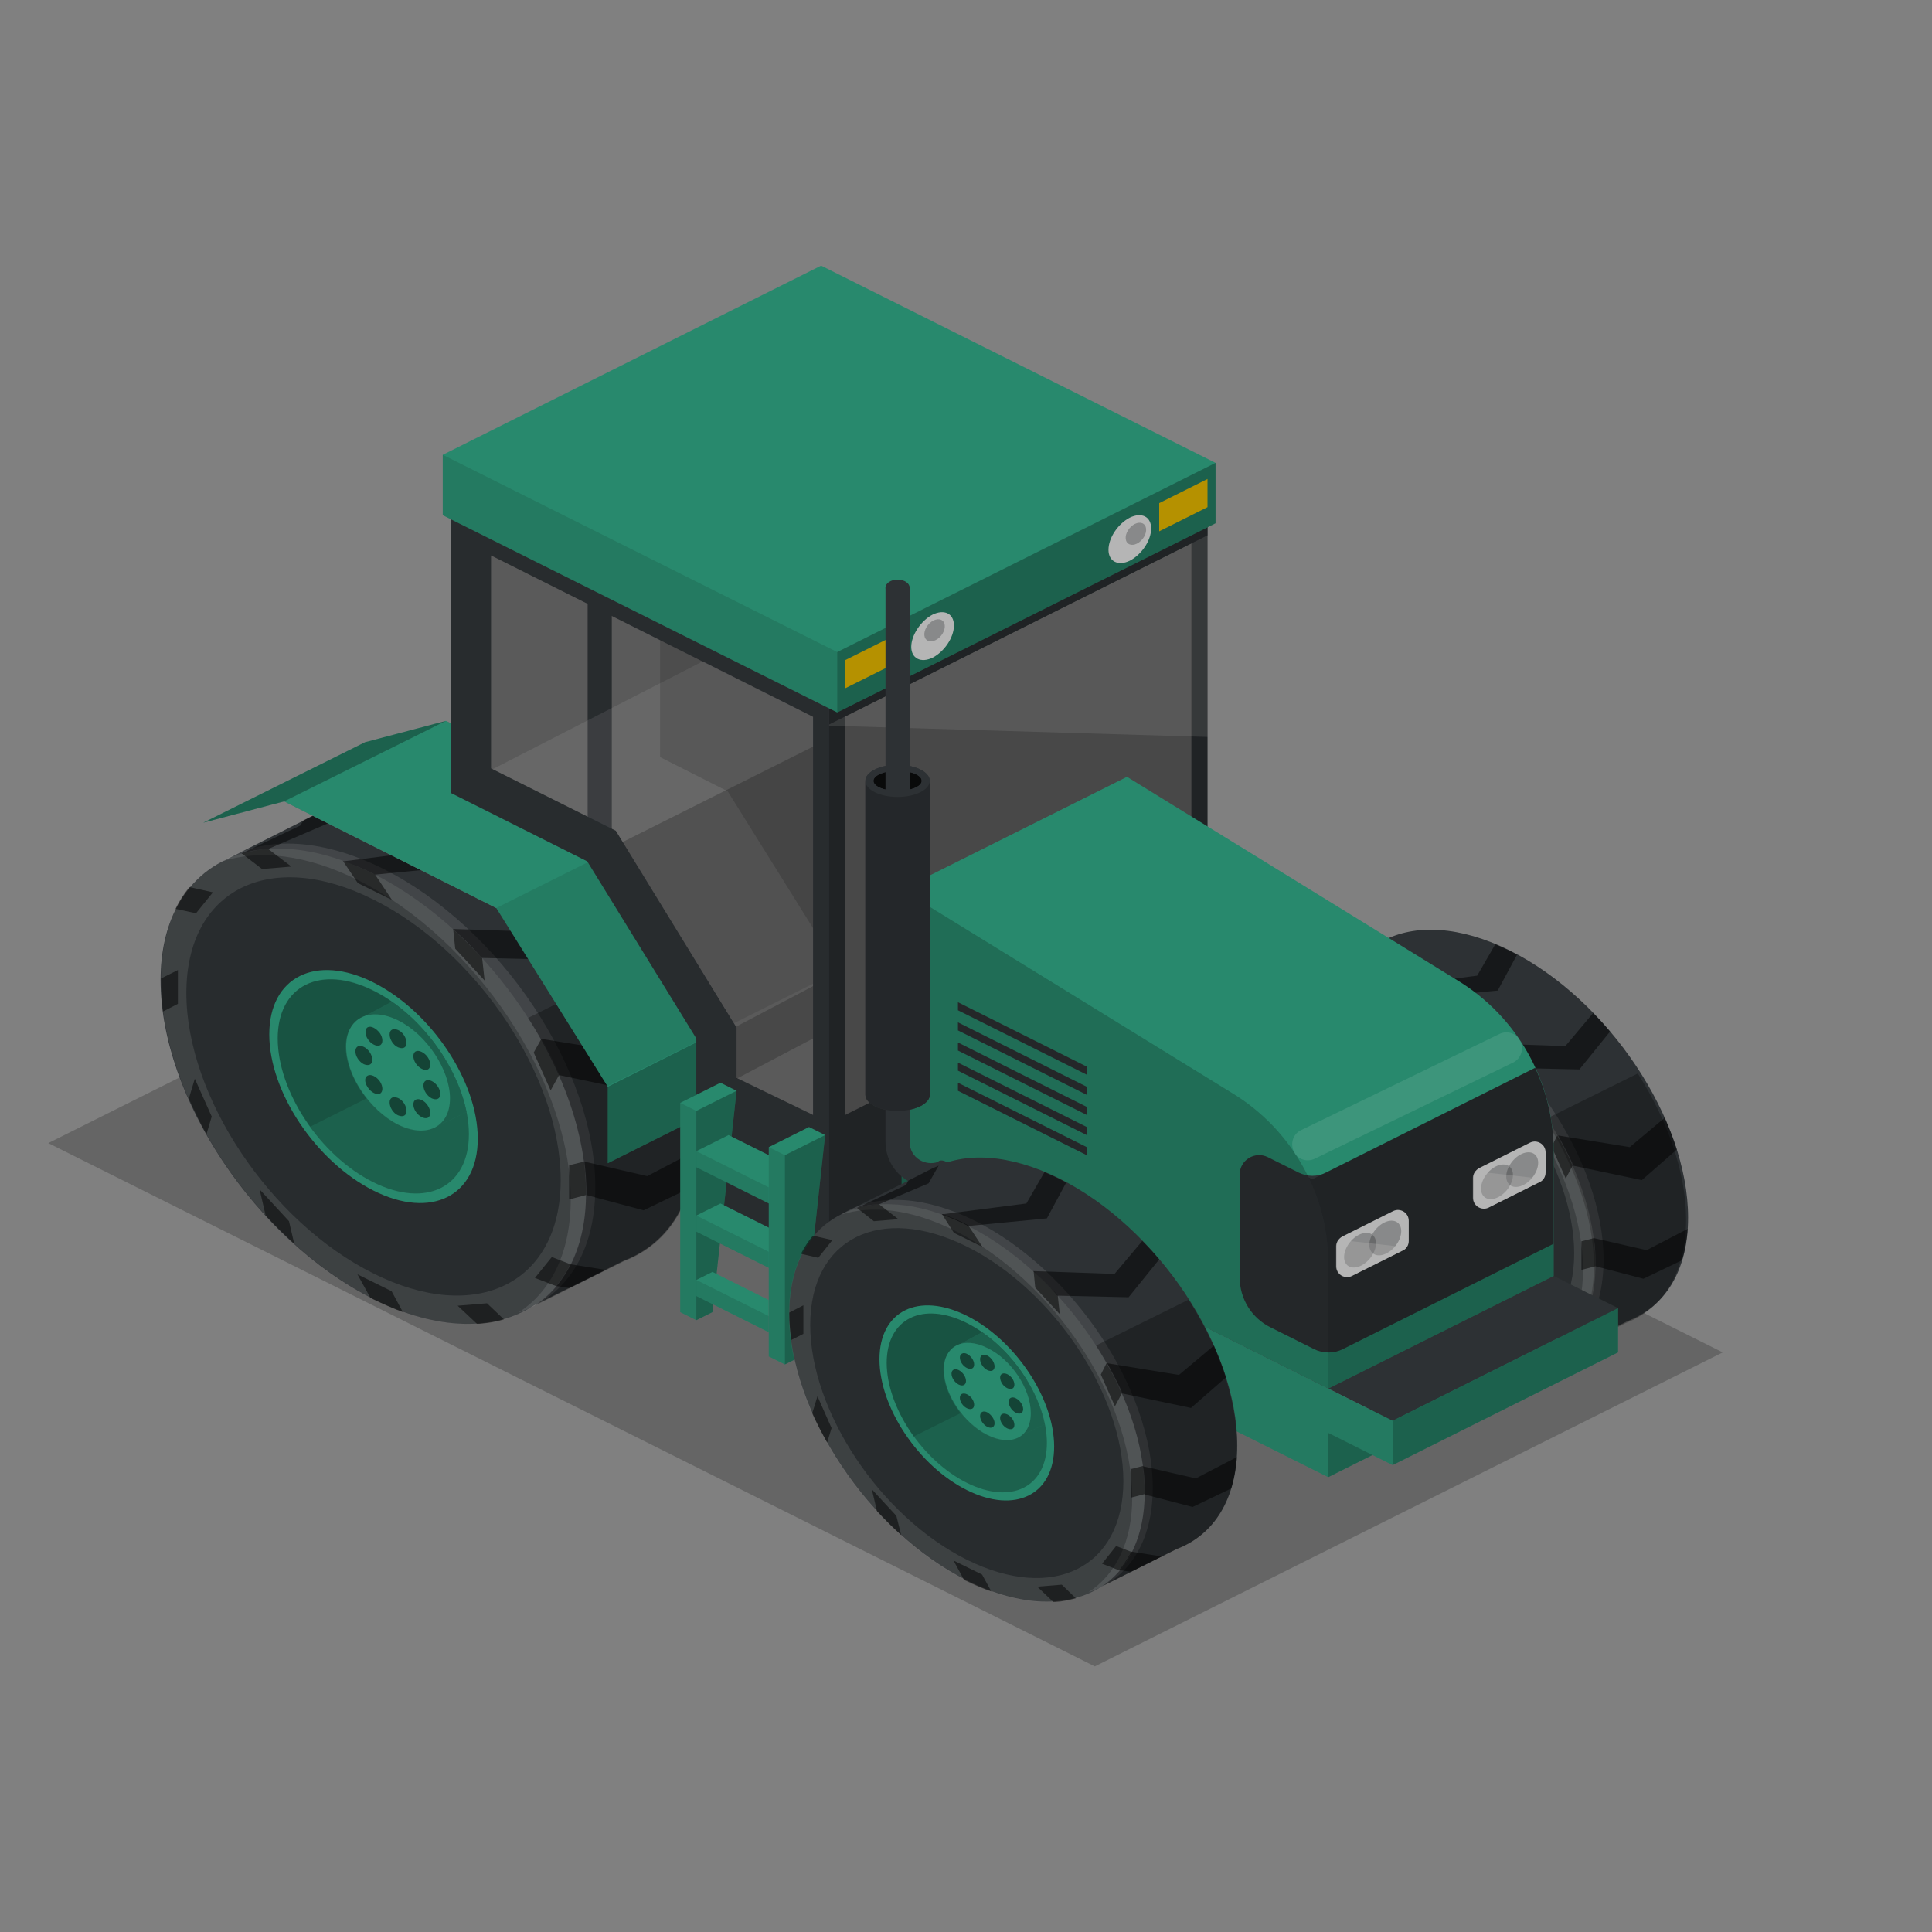 <?xml version="1.0" ?><svg baseProfile="basic" id="Layer_1" version="1.1" viewBox="0 0 480 480" xml:space="preserve" xmlns="http://www.w3.org/2000/svg" xmlns:xlink="http://www.w3.org/1999/xlink"><rect x="0" y="0" width="480" height="480" fill="#808080" stroke="none"/><g><polygon fill="#262626" opacity="0.3" points="272,414 428,336 168,206 12,284  "/><g><path d="M120.2,203.3c-14.9-7.4-28.3-8-37.9-2.9l-27.4,13.8c-9.2,4.9-15,15-15,29.3c0,29.2,23.7,64.6,52.8,79.2    c16,8,30.4,8,40,1.6l22.3-11.1c11-4.2,18-14.9,18-30.7C173.1,253.4,149.4,217.9,120.2,203.3z" fill="#2D3134"/><path d="M145.6,296.3c0,29.2-23.7,41-52.8,26.4s-52.8-50.1-52.8-79.2s23.7-41,52.8-26.4    C121.9,231.7,145.6,267.2,145.6,296.3z" opacity="0.11"/><path d="M95.1,215.8c-15.9-7.9-30.1-8-39.8-1.8c9.1-3,20.9-1.7,33.7,4.7    c29.2,14.6,52.8,50.1,52.8,79.2c0,13.3-4.9,23-13,28.2c11.7-3.9,19.1-14.8,19.1-31.1C148,265.8,124.3,230.4,95.1,215.8z" fill="#FFFFFF" opacity="0.1"/><path d="M118.7,282.9c0,14.3-11.6,20.1-25.9,12.9S66.9,271.3,66.9,257c0-14.3,11.6-20.1,25.9-12.9    S118.7,268.6,118.7,282.9z" fill="#28896D"/><path d="M116.5,281.8c0,13.1-10.6,18.5-23.8,11.9S69,271.2,69,258c0-13.1,10.6-18.5,23.8-11.9    S116.5,268.7,116.5,281.8z" fill="#28896D"/><path d="M116.5,281.8c0,13.1-10.6,18.5-23.8,11.9S69,271.2,69,258c0-13.1,10.6-18.5,23.8-11.9    S116.5,268.7,116.5,281.8z" fill="#28896D"/><path d="M116.5,281.8c0,13.1-10.6,18.5-23.8,11.9S69,271.2,69,258c0-13.1,10.6-18.5,23.8-11.9    S116.5,268.7,116.5,281.8z" opacity="0.29"/><path d="M92.8,246.2C79.6,239.6,69,244.9,69,258c0,7.1,3.1,15,8.1,21.9l33.5-16.8C106.2,256,99.9,249.7,92.8,246.2    z" opacity="0.15"/><path d="M97.3,248.9l-6.2,3.3c-2.9,1.3-5.2,3.5-5.2,7.8c0,7.1,5.8,15.8,12.9,19.4c3.3,1.7,6.3,1.9,8.6,1l8.5-4.1    C113.9,266.1,106.6,255.3,97.3,248.9z" fill="#28896D"/><path d="M97.3,248.9l-6.2,3.3c-2.9,1.3-5.2,3.5-5.2,7.8c0,7.1,5.8,15.8,12.9,19.4c3.3,1.7,6.3,1.9,8.6,1l8.5-4.1    C113.9,266.1,106.6,255.3,97.3,248.9z" opacity="0.29"/><path d="M131.2,252.9c8.9,13.9,14.4,29.4,14.4,43.5c0,13.2-4.8,22.8-12.8,28l22.3-11.1c11-4.2,18-14.9,18-30.7    c0-14-5.5-29.5-14.4-43.4L131.2,252.9z" opacity="0.29"/><path d="M111.8,272.9c0,7.1-5.8,10-12.9,6.5c-7.1-3.6-12.9-12.3-12.9-19.4s5.8-10,12.9-6.5    S111.8,265.8,111.8,272.9z" fill="#28896D"/><g opacity="0.5"><g><path d="M101,259.1c0,1.2-0.9,1.6-2.1,1.1s-2.1-2-2.1-3.2c0-1.2,0.9-1.6,2.1-1.1S101,257.9,101,259.1z"/></g><g><path d="M101,276c0,1.2-0.9,1.6-2.1,1.1s-2.1-2-2.1-3.2c0-1.2,0.9-1.6,2.1-1.1S101,274.8,101,276z"/></g><g><path d="M94.4,256.7c0.8,1.2,0.8,2.6,0,3c-0.8,0.4-2.2-0.3-3-1.5s-0.8-2.6,0-3S93.5,255.5,94.4,256.7z"/></g><g><path d="M106.3,274.7c0.8,1.2,0.8,2.6,0,3c-0.8,0.4-2.2-0.3-3-1.5c-0.8-1.2-0.8-2.6,0-3C104.1,272.8,105.5,273.4,106.3,274.7z"/></g><g><path d="M90.4,260.1c1.2,0.6,2.1,2,2.1,3.2s-0.9,1.6-2.1,1.1c-1.2-0.6-2.1-2-2.1-3.2S89.2,259.5,90.4,260.1z"/></g><g><path d="M107.3,268.6c1.2,0.6,2.1,2,2.1,3.2s-0.9,1.6-2.1,1.1c-1.2-0.6-2.1-2-2.1-3.2S106.1,268,107.3,268.6z"/></g><g><path d="M91.4,267.2c0.8-0.4,2.2,0.3,3,1.5c0.8,1.2,0.8,2.6,0,3c-0.8,0.4-2.2-0.3-3-1.5C90.5,268.9,90.5,267.6,91.4,267.2z"/></g><g><path d="M103.3,261.2c0.8-0.4,2.2,0.3,3,1.5c0.8,1.2,0.8,2.6,0,3c-0.8,0.4-2.2-0.3-3-1.5S102.5,261.6,103.3,261.2z"/></g></g><g><path d="M92.8,217.1c-29.2-14.6-52.8-2.8-52.8,26.4s23.7,64.6,52.8,79.2s52.8,2.8,52.8-26.4     S121.9,231.7,92.8,217.1z M92.8,316.4c-25.7-12.8-46.5-44-46.5-69.7c0-25.7,20.8-36.1,46.5-23.2c25.7,12.8,46.5,44,46.5,69.7     C139.3,318.8,118.4,329.2,92.8,316.4z" fill="#FFFFFF" opacity="0.1"/><g opacity="0.5"><path d="M88.9,219.4l8.5,4.2l-4.2-6.3c-0.1-0.1-0.2-0.1-0.4-0.2c-2.6-1.3-5.1-2.3-7.6-3.2L88.9,219.4z"/><path d="M97.3,320.8l-8.5-4.2l3.2,5.8c0.2,0.1,0.5,0.3,0.7,0.4c2.5,1.2,5,2.3,7.4,3.2L97.3,320.8z"/><path d="M65.1,215.9l7.3-0.6l-5.8-4.4c-0.1,0-0.2,0-0.3,0c-2.2,0.2-4.3,0.6-6.3,1.1L65.1,215.9z"/><path d="M121,323.8l-7.3,0.6l4.8,4.5c0.2,0,0.4,0,0.6,0c2.2-0.2,4.2-0.5,6.1-1.1L121,323.8z"/><path d="M48.7,226.9l4.2-5.2l-5.8-1.3c-0.1,0.1-0.1,0.1-0.2,0.2c-1.3,1.6-2.4,3.3-3.3,5.2L48.7,226.9z"/><path d="M137.1,312.3l-4.2,5.2l5.2,2c0.1-0.1,0.3-0.3,0.4-0.4c1.2-1.5,2.3-3.2,3.2-5L137.1,312.3z"/><path d="M44.2,249.4V241l-4.2,2.1c0,0.1,0,0.2,0,0.4c0,2.6,0.2,5.2,0.5,7.8L44.2,249.4z"/><path d="M141.4,289.5v8.5l4.2-1.1c0-0.2,0-0.5,0-0.7c0-2.5-0.2-5-0.5-7.6L141.4,289.5z"/><path d="M52.6,277.4l-4.2-9.4l-1.5,5c0.1,0.1,0.1,0.3,0.2,0.4c1.3,2.9,2.7,5.7,4.2,8.4L52.6,277.4z"/><path d="M132.6,261.5l4.2,9.4l2.1-3.8c-0.1-0.3-0.2-0.5-0.3-0.8c-1.2-2.8-2.6-5.5-4.1-8.2L132.6,261.5z"/><path d="M71.8,303.4l-7.3-7.9l1.5,6.5c0.1,0.1,0.2,0.2,0.3,0.3c2.2,2.4,4.5,4.6,6.8,6.7L71.8,303.4z"/><path d="M113.1,235.7l7.3,7.9l-0.6-5.5c-0.2-0.2-0.4-0.5-0.6-0.7c-2.2-2.3-4.4-4.5-6.6-6.5L113.1,235.7z"/></g><g opacity="0.5"><path d="M84.4,199.4c-0.7,0.3-1.4,0.6-2.1,1l-6.9,3.4l-0.8,1.3L60.1,212c2-0.6,4-0.9,6.3-1.1c0.1,0,0.2,0,0.3,0l14.7-6.3      L84.4,199.4z"/><path d="M149.9,227.3c-1.6-1.9-3.3-3.7-5-5.5l-8.3,9.8l-24.1-0.8c2.3,2,4.5,4.2,6.6,6.5c0.2,0.2,0.4,0.5,0.6,0.7l21.2,0.5      L149.9,227.3z"/><path d="M92.8,217.1c0.1,0.1,0.2,0.1,0.4,0.2l23.4-2.3l5.7-10.6c-0.7-0.4-1.3-0.7-2-1c-1.5-0.7-3-1.4-4.4-2l-5.4,9.4l-25.2,3.2      C87.7,214.8,90.2,215.8,92.8,217.1z"/><path d="M159.9,300.7l11.4-5.5c0.9-2.8,1.4-6,1.7-9.4l-12.2,6.4l-15.6-3.6c0.3,2.6,0.5,5.1,0.5,7.6c0,0.2,0,0.5,0,0.7      L159.9,300.7z"/><path d="M141.7,314.1c-0.9,1.8-2,3.5-3.2,5c-0.1,0.1-0.3,0.3-0.4,0.4l3.4,0.5l9-4.5L141.7,314.1z"/><path d="M138.9,267.1l20.4,4.3l10.4-9.1c-1-3.2-2.2-6.3-3.6-9.5l-10.4,8.7l-21.2-3.4c1.5,2.7,2.9,5.4,4.1,8.2      C138.7,266.5,138.8,266.8,138.9,267.1z"/></g></g></g><polygon fill="#656565" points="110.8,179.1 163.5,205.5 123.3,225.6 70.6,199.1  "/><polygon fill="#28896D" points="191,249.9 163.5,205.5 110.8,179.1 90.7,184.4 50.5,204.4 70.6,199.1 123.3,225.6 151,270 151,289    191.1,268.9 191.1,249.9  "/><polygon opacity="0.29" points="110.8,179.1 90.7,184.4 50.5,204.4 70.6,199.1  "/><polygon fill="#28896D" points="300,275 300,235 206,282 206,322  "/><polygon opacity="0.1" points="191,249.9 163.5,205.5 123.3,225.6 150.8,269.9  "/><polygon opacity="0.29" points="191.1,249.9 191.1,268.9 151,289 151,270  "/><polygon fill="#2D3134" points="206,75 112,122 112,197 145.9,214 173,258 173,306 206,322 300,279 300,122  "/><polygon fill="#656565" points="183,267.8 183,255.3 153,206.4 122,190.9 122,138 202,178.1 202,277  "/><polygon fill="#2D3134" points="152,208 146,205 146,148 152,151  "/><polygon opacity="0.1" points="202,185.5 154.7,209.2 182.4,254.2 202,244.4  "/><polygon fill="#FFFFFF" opacity="0.1" points="174.6,164.3 122.4,191.1 153,206.4 154.7,209.2 202,185.5 202,178.1  "/><polygon opacity="0.11" points="112,122 112,197 145.9,214 173,258 173,306 206,322 206,282 206,169  "/><polygon fill="#656565" points="296,234 296,135 210,178 210,277  "/><polygon fill="#FFFFFF" opacity="0.15" points="206,180.3 300,183.1 300,129 206,176  "/><polygon fill="#2D3134" points="300,133 300,122 206,169 206,180  "/><g><g><polygon fill="#28896D" points="179,269 169,274 169,326 173,328 177,326 183,271    "/><polygon opacity="0.11" points="169,274 173,276 173,328 169,326    "/><polygon opacity="0.29" points="183,271 173,276 173,328 177,326    "/></g><g><polygon fill="#28896D" points="181,282 173,286 173,290 191,299 195,289    "/><polygon opacity="0.11" points="173,286 173,290 191,299 191,295    "/></g><g><polygon fill="#28896D" points="179,299 173,302 173,306 191,315 193,306    "/><polygon opacity="0.11" points="173,302 173,306 191,315 191,311    "/></g><g><polygon fill="#28896D" points="177,316 173,318 173,322 191,331 191,323    "/><polygon opacity="0.11" points="173,318 173,322 191,331 191,327    "/></g><g><polygon fill="#28896D" points="201,280 191,285 191,337 195,339 199,337 205,282    "/><polygon opacity="0.11" points="191,285 195,287 195,339 191,337    "/><polygon opacity="0.29" points="205,282 195,287 195,339 199,337    "/></g></g><g><path d="M375.2,236.2c-12.5-6.2-23.7-6.7-31.7-2.4l-22.9,11.5c-7.7,4.1-12.5,12.6-12.5,24.5    c0,24.4,19.8,54.1,44.2,66.3c13.4,6.7,25.4,6.7,33.5,1.4l18.6-9.3c9.2-3.5,15-12.4,15-25.7C419.4,278.1,399.6,248.4,375.2,236.2z" fill="#2D3134"/><path d="M396.4,314.1c0,24.4-19.8,34.3-44.2,22.1S308,294.3,308,269.9s19.8-34.3,44.2-22.1    S396.4,289.6,396.4,314.1z" opacity="0.11"/><path d="M354.2,246.7c-13.3-6.6-25.2-6.7-33.3-1.5c7.7-2.5,17.5-1.4,28.2,3.9    c24.4,12.2,44.2,41.9,44.2,66.3c0,11.1-4.1,19.2-10.9,23.6c9.8-3.2,16-12.3,16-26C398.4,288.5,378.6,258.9,354.2,246.7z" fill="#FFFFFF" opacity="0.1"/><path d="M373.9,302.8c0,12-9.7,16.8-21.7,10.8s-21.7-20.5-21.7-32.5s9.7-16.8,21.7-10.8S373.9,290.8,373.9,302.8z" fill="#28896D"/><path d="M372.1,301.9c0,11-8.9,15.4-19.9,9.9c-11-5.5-19.9-18.8-19.9-29.8c0-11,8.9-15.4,19.9-9.9    S372.1,290.9,372.1,301.9z" fill="#28896D"/><path d="M372.1,301.9c0,11-8.9,15.4-19.9,9.9c-11-5.5-19.9-18.8-19.9-29.8c0-11,8.9-15.4,19.9-9.9    S372.1,290.9,372.1,301.9z" fill="#28896D"/><path d="M372.1,301.9c0,11-8.9,15.4-19.9,9.9c-11-5.5-19.9-18.8-19.9-29.8c0-11,8.9-15.4,19.9-9.9    S372.1,290.9,372.1,301.9z" opacity="0.29"/><path d="M352.2,272.1c-11-5.5-19.9-1-19.9,9.9c0,5.9,2.6,12.6,6.7,18.3l28.1-14C363.5,280.3,358.1,275,352.2,272.1    z" opacity="0.15"/><path d="M356,274.4l-5.2,2.8c-2.4,1.1-4.4,2.9-4.4,6.5c0,6,4.8,13.3,10.8,16.2c2.8,1.4,5.3,1.6,7.2,0.8l7.1-3.4    C369.9,288.8,363.8,279.7,356,274.4z" fill="#28896D"/><path d="M356,274.4l-5.2,2.8c-2.4,1.1-4.4,2.9-4.4,6.5c0,6,4.8,13.3,10.8,16.2c2.8,1.4,5.3,1.6,7.2,0.8l7.1-3.4    C369.9,288.8,363.8,279.7,356,274.4z" opacity="0.29"/><path d="M383.9,278.1c7.5,11.7,12.1,24.6,12.1,36.4c0,11-4,19.1-10.7,23.5l18.6-9.3c9.2-3.5,15-12.4,15-25.7    c0-11.7-4.6-24.7-12-36.3L383.9,278.1z" opacity="0.29"/><path d="M368.1,294.5c0,6-4.8,8.4-10.8,5.4s-10.8-10.3-10.8-16.2c0-6,4.8-8.4,10.8-5.4S368.1,288.5,368.1,294.5z" fill="#28896D"/><g opacity="0.5"><g><path d="M359.1,282.9c0,1-0.8,1.4-1.8,0.9s-1.8-1.7-1.8-2.7c0-1,0.8-1.4,1.8-0.9S359.1,281.9,359.1,282.9z"/></g><g><path d="M359.1,297c0,1-0.8,1.4-1.8,0.9s-1.8-1.7-1.8-2.7s0.8-1.4,1.8-0.9C358.3,294.8,359.1,296,359.1,297z"/></g><g><path d="M353.5,280.9c0.7,1,0.7,2.2,0,2.5c-0.7,0.3-1.8-0.2-2.5-1.2c-0.7-1-0.7-2.2,0-2.5C351.7,279.3,352.8,279.9,353.5,280.9z      "/></g><g><path d="M363.5,295.9c0.7,1,0.7,2.2,0,2.5c-0.7,0.3-1.8-0.2-2.5-1.2c-0.7-1-0.7-2.2,0-2.5C361.7,294.3,362.8,294.9,363.5,295.9z      "/></g><g><path d="M350.2,283.7c1,0.5,1.8,1.7,1.8,2.7c0,1-0.8,1.4-1.8,0.9s-1.8-1.7-1.8-2.7S349.2,283.3,350.2,283.7z"/></g><g><path d="M364.4,290.8c1,0.5,1.8,1.7,1.8,2.7c0,1-0.8,1.4-1.8,0.9c-1-0.5-1.8-1.7-1.8-2.7C362.6,290.7,363.4,290.3,364.4,290.8z"/></g><g><path d="M351,289.7c0.7-0.3,1.8,0.2,2.5,1.2c0.7,1,0.7,2.2,0,2.5c-0.7,0.3-1.8-0.2-2.5-1.2C350.3,291.1,350.3,290,351,289.7z"/></g><g><path d="M361,284.7c0.7-0.3,1.8,0.2,2.5,1.2c0.7,1,0.7,2.2,0,2.5c-0.7,0.3-1.8-0.2-2.5-1.2C360.3,286.1,360.3,285,361,284.7z"/></g></g><g><path d="M352.2,247.8c-24.4-12.2-44.2-2.3-44.2,22.1c0,24.4,19.8,54.1,44.2,66.3     c24.4,12.2,44.2,2.3,44.2-22.1S376.6,260,352.2,247.8z M352.2,330.9c-21.5-10.7-38.9-36.9-38.9-58.3c0-21.5,17.4-30.2,38.9-19.5     s38.9,36.9,38.9,58.3S373.7,341.6,352.2,330.9z" fill="#FFFFFF" opacity="0.1"/><g opacity="0.5"><path d="M349,249.7l7.1,3.5l-3.5-5.3c-0.1-0.1-0.2-0.1-0.3-0.2c-2.1-1.1-4.3-2-6.3-2.7L349,249.7z"/><path d="M356,334.5L349,331l2.6,4.8c0.2,0.1,0.4,0.2,0.6,0.3c2.1,1,4.1,1.9,6.2,2.6L356,334.5z"/><path d="M329.1,246.7l6.1-0.5l-4.8-3.7c-0.1,0-0.2,0-0.3,0c-1.9,0.1-3.6,0.5-5.2,0.9L329.1,246.7z"/><path d="M375.8,337l-6.1,0.5l4,3.8c0.2,0,0.4,0,0.5,0c1.8-0.1,3.5-0.5,5.1-0.9L375.8,337z"/><path d="M315.3,255.9l3.5-4.4l-4.8-1.1c-0.1,0.1-0.1,0.1-0.2,0.2c-1.1,1.3-2,2.8-2.8,4.3L315.3,255.9z"/><path d="M389.3,327.4l-3.5,4.4l4.4,1.7c0.1-0.1,0.2-0.2,0.3-0.4c1-1.3,1.9-2.7,2.7-4.2L389.3,327.4z"/><path d="M311.6,274.8v-7.1l-3.5,1.8c0,0.1,0,0.2,0,0.3c0,2.1,0.2,4.3,0.5,6.5L311.6,274.8z"/><path d="M392.9,308.4v7.1l3.5-0.9c0-0.2,0-0.4,0-0.6c0-2.1-0.2-4.2-0.4-6.4L392.9,308.4z"/><path d="M318.6,298.2l-3.5-7.9l-1.3,4.2c0,0.1,0.1,0.2,0.1,0.3c1.1,2.4,2.3,4.7,3.6,7L318.6,298.2z"/><path d="M385.5,284.9l3.5,7.9l1.7-3.2c-0.1-0.2-0.2-0.4-0.3-0.7c-1-2.3-2.2-4.6-3.5-6.8L385.5,284.9z"/><path d="M334.7,320l-6.1-6.6l1.3,5.5c0.1,0.1,0.2,0.2,0.3,0.3c1.9,2,3.8,3.9,5.7,5.6L334.7,320z"/><path d="M369.2,263.3l6.1,6.6l-0.5-4.6c-0.2-0.2-0.3-0.4-0.5-0.6c-1.8-1.9-3.7-3.8-5.5-5.5L369.2,263.3z"/></g><g opacity="0.5"><path d="M345.2,233c-0.6,0.3-1.2,0.5-1.8,0.8l-5.7,2.9l-0.6,1.1l-12.2,5.7c1.6-0.5,3.4-0.8,5.2-0.9c0.1,0,0.2,0,0.3,0l12.3-5.2      L345.2,233z"/><path d="M400,256.3c-1.3-1.6-2.7-3.1-4.2-4.6l-6.9,8.2l-20.2-0.7c1.9,1.7,3.7,3.5,5.5,5.5c0.2,0.2,0.3,0.4,0.5,0.6l17.7,0.4      L400,256.3z"/><path d="M352.2,247.8c0.1,0.1,0.2,0.1,0.3,0.2l19.6-1.9l4.8-8.9c-0.6-0.3-1.1-0.6-1.7-0.9c-1.3-0.6-2.5-1.2-3.7-1.7l-4.5,7.8      l-21,2.7C347.9,245.8,350.1,246.7,352.2,247.8z"/><path d="M408.3,317.7l9.6-4.6c0.7-2.4,1.2-5,1.4-7.8l-10.2,5.3l-13.1-3c0.3,2.2,0.4,4.3,0.4,6.4c0,0.2,0,0.4,0,0.6L408.3,317.7z      "/><path d="M393.1,328.9c-0.8,1.5-1.7,2.9-2.7,4.2c-0.1,0.1-0.2,0.2-0.3,0.4l2.9,0.4l7.6-3.8L393.1,328.9z"/><path d="M390.8,289.6l17.1,3.6l8.7-7.6c-0.8-2.6-1.9-5.3-3-7.9l-8.7,7.3l-17.8-2.9c1.2,2.2,2.4,4.5,3.5,6.8      C390.6,289.1,390.7,289.4,390.8,289.6z"/></g></g></g><g><polygon fill="#28896D" points="386,339 386,328 330,356 330,367   "/><polygon opacity="0.29" points="386,339 386,328 330,356 330,367   "/><polygon fill="#2D3134" points="280,264 402,325 346,353 224,292   "/><polygon fill="#28896D" points="402,336 402,325 346,353 346,364   "/><polygon opacity="0.29" points="402,336 402,325 346,353 346,364   "/><polygon fill="#28896D" points="224,314 224,292 346,353 346,364 330,356 330,367   "/><polygon opacity="0.11" points="224,314 224,292 346,353 346,364 330,356 330,367   "/></g><polygon opacity="0.29" points="300,257 300,122 206,169 206,304  "/><g><path d="M224,221l56-28l82,50.5c14.9,9,24,25.1,24,42.5V317l-56,28l-106-53V221z" fill="#28896D"/><path d="M322.6,291.3l-7.6-3.8c-3.2-1.6-7,0.7-7,4.3v25.6c0,5.3,3,10.1,7.7,12.4l10.8,5.4c2.2,1.1,4.9,1.1,7.1,0    L386,309v-22.9c0-7.3-1.6-14.4-4.6-20.8l-51.9,26C327.3,292.4,324.8,292.4,322.6,291.3z" fill="#2D3134"/><polygon fill="#2D3134" points="238,249 238,251 270,267 270,265   "/><polygon fill="#2D3134" points="238,254 238,256 270,272 270,270   "/><polygon fill="#2D3134" points="238,259 238,261 270,277 270,275   "/><polygon fill="#2D3134" points="238,264 238,266 270,282 270,280   "/><polygon fill="#2D3134" points="238,269 238,271 270,287 270,285   "/><path d="M224,292l0-71l82,50.5c14.9,9,24,25.1,24,42.5V345L224,292z" opacity="0.11"/><path d="M224,292l0-71l82,50.5c14.9,9,24,25.1,24,42.5V345L224,292z" opacity="0.11"/></g><g><path d="M350,308.3v-5c0-2-2.1-3.3-3.9-2.4l-12.6,6.3c-0.9,0.5-1.5,1.4-1.5,2.4v5c0,2,2.1,3.3,3.9,2.4l12.6-6.3    C349.4,310.3,350,309.4,350,308.3z" fill="#FFFFFF"/><ellipse cx="344.2" cy="307.4" fill="#2D3134" opacity="0.3" rx="4.9" ry="3.2" transform="matrix(-0.631 0.776 -0.776 -0.631 799.901 234.449)"/><ellipse cx="338" cy="310.4" fill="#2D3134" opacity="0.3" rx="4.9" ry="3.2" transform="matrix(-0.631 0.776 -0.776 -0.631 792.052 244.18)"/><path d="M349.4,309.9l-16.9-1.9c-0.3,0.5-0.6,1-0.6,1.6v5c0,2,2.1,3.3,3.9,2.4l12.6-6.3    C348.9,310.6,349.2,310.3,349.4,309.9z" fill="#FFFFFF" opacity="0.3"/></g><g><path d="M384,291.3v-5c0-2-2.1-3.3-3.9-2.4l-12.6,6.3c-0.9,0.5-1.5,1.4-1.5,2.4v5c0,2,2.1,3.3,3.9,2.4l12.6-6.3    C383.4,293.3,384,292.4,384,291.3z" fill="#FFFFFF"/><ellipse cx="378.2" cy="290.4" fill="#2D3134" opacity="0.3" rx="4.9" ry="3.2" transform="matrix(-0.631 0.776 -0.776 -0.631 842.18 180.348)"/><ellipse cx="372" cy="293.4" fill="#2D3134" opacity="0.3" rx="4.9" ry="3.2" transform="matrix(-0.631 0.776 -0.776 -0.631 834.331 190.08)"/><path d="M383.4,292.9l-16.9-1.9c-0.3,0.5-0.6,1-0.6,1.6v5c0,2,2.1,3.3,3.9,2.4l12.6-6.3    C382.9,293.6,383.2,293.3,383.4,292.9z" fill="#FFFFFF" opacity="0.3"/></g><path d="M381.4,265.3L326,293l-0.9-0.5c3.2,6.6,4.9,13.9,4.9,21.5V345l0,0l56-28v-30.9   C386,278.8,384.4,271.7,381.4,265.3z" opacity="0.29"/><path d="M372.5,256.9l-49.3,23.9c-2.1,1-2.8,3.7-1.5,5.7c0,0,0,0,0,0.1c1.1,1.6,3.2,2.1,4.9,1.3   l49.3-23.9c2.1-1,2.9-3.7,1.6-5.7c0,0,0,0,0-0.1C376.4,256.6,374.3,256,372.5,256.9z" fill="#FFFFFF" opacity="0.1"/><g><polygon fill="#28896D" points="204,66 110,113 110,128 208,177 302,130 302,115   "/><polygon opacity="0.11" points="110,128 110,113 208,162 208,177   "/><path d="M226.4,160.7c0,2.9,2.4,4.1,5.3,2.7c2.9-1.5,5.3-5,5.3-8s-2.4-4.1-5.3-2.7    C228.8,154.2,226.4,157.8,226.4,160.7z" fill="#FFFFFF"/><path d="M275.4,136.6c0,2.9,2.4,4.1,5.3,2.7c2.9-1.5,5.3-5,5.3-8s-2.4-4.1-5.3-2.7    C277.8,130.1,275.4,133.6,275.4,136.6z" fill="#FFFFFF"/><polygon fill="#FFCC00" points="300,126 300,119 288,125 288,132   "/><polygon fill="#FFCC00" points="222,165 222,158 210,164 210,171   "/><ellipse cx="282.2" cy="132.5" fill="#2D3134" opacity="0.3" rx="3.1" ry="2.1" transform="matrix(-0.631 0.776 -0.776 -0.631 563.101 -2.766)"/><ellipse cx="232.2" cy="156.5" fill="#2D3134" opacity="0.3" rx="3.1" ry="2.1" transform="matrix(-0.631 0.776 -0.776 -0.631 500.151 75.162)"/><polygon opacity="0.29" points="302,130 302,115 208,162 208,177   "/></g><g><path d="M223,190c-4.4,0-8,1.8-8,4v78c0,2.2,3.6,4,8,4s8-1.8,8-4v-78C231,191.8,227.4,190,223,190z" fill="#2D3134"/><ellipse cx="223" cy="194" opacity="0.8" rx="6" ry="2.5"/><path d="M237.4,292.3c0-1.3-1.1-3-2.4-3.7c-0.9-0.4-1.6-0.4-2,0.1c-1.5,0.5-3.1,0.3-4.5-0.5    c-1.6-1-2.5-2.6-2.5-4.5V146h-6v137.7c0,3.9,2,7.5,5.4,9.6c1.8,1.1,3.9,1.7,5.9,1.7c1.7,0,3.5-0.4,5.1-1.2    C236.3,293.8,237.4,293.1,237.4,292.3z" fill="#2D3134"/><path d="M226,190.3v1.5c1.8,0.4,3,1.2,3,2.2c0,1.4-2.7,2.5-6,2.5s-6-1.1-6-2.5c0-0.9,1.2-1.7,3-2.2v-1.5    c-2.9,0.6-5,2-5,3.7v78c0,2.2,3.6,4,8,4s8-1.8,8-4v-78C231,192.3,228.9,190.9,226,190.3z" fill="#2D3134"/><path d="M223,198c-4.4,0-8-1.8-8-4v78c0,2.2,3.6,4,8,4s8-1.8,8-4v-78C231,196.2,227.4,198,223,198z" opacity="0.2"/><ellipse cx="223" cy="146" fill="#2D3134" rx="3" ry="2"/></g><g><path d="M263.2,292.8c-12.5-6.2-23.7-6.7-31.7-2.4l-22.9,11.5c-7.7,4.1-12.5,12.6-12.5,24.5    c0,24.4,19.8,54.1,44.2,66.3c13.4,6.7,25.4,6.7,33.5,1.4l18.6-9.3c9.2-3.5,15-12.4,15-25.7C307.4,334.7,287.6,305,263.2,292.8z" fill="#2D3134"/><path d="M284.4,370.7c0,24.4-19.8,34.3-44.2,22.1S196,350.9,196,326.5s19.8-34.3,44.2-22.1    S284.4,346.3,284.4,370.7z" opacity="0.11"/><path d="M242.2,303.3c-13.3-6.6-25.2-6.7-33.3-1.5c7.7-2.5,17.5-1.4,28.2,3.9    c24.4,12.2,44.2,41.9,44.2,66.3c0,11.1-4.1,19.2-10.9,23.6c9.8-3.2,16-12.3,16-26C286.4,345.2,266.6,315.5,242.2,303.3z" fill="#FFFFFF" opacity="0.1"/><path d="M261.9,359.4c0,12-9.7,16.8-21.7,10.8c-12-6-21.7-20.5-21.7-32.5s9.7-16.8,21.7-10.8    C252.2,332.9,261.9,347.4,261.9,359.4z" fill="#28896D"/><path d="M260.1,358.5c0,11-8.9,15.4-19.9,9.9c-11-5.5-19.9-18.8-19.9-29.8c0-11,8.9-15.4,19.9-9.9    C251.2,334.2,260.1,347.5,260.1,358.5z" fill="#28896D"/><path d="M260.1,358.5c0,11-8.9,15.4-19.9,9.9c-11-5.5-19.9-18.8-19.9-29.8c0-11,8.9-15.4,19.9-9.9    C251.2,334.2,260.1,347.5,260.1,358.5z" fill="#28896D"/><path d="M260.1,358.5c0,11-8.9,15.4-19.9,9.9c-11-5.5-19.9-18.8-19.9-29.8c0-11,8.9-15.4,19.9-9.9    C251.2,334.2,260.1,347.5,260.1,358.5z" opacity="0.29"/><path d="M240.2,328.7c-11-5.5-19.9-1-19.9,9.9c0,5.9,2.6,12.6,6.7,18.3l28.1-14    C251.5,336.9,246.1,331.7,240.2,328.7z" opacity="0.15"/><path d="M244,331l-5.2,2.8c-2.4,1.1-4.4,2.9-4.4,6.5c0,6,4.8,13.3,10.8,16.2c2.8,1.4,5.3,1.6,7.2,0.8l7.1-3.4    C257.9,345.4,251.8,336.3,244,331z" fill="#28896D"/><path d="M244,331l-5.2,2.8c-2.4,1.1-4.4,2.9-4.4,6.5c0,6,4.8,13.3,10.8,16.2c2.8,1.4,5.3,1.6,7.2,0.8l7.1-3.4    C257.9,345.4,251.8,336.3,244,331z" opacity="0.29"/><path d="M272.3,334.3c7.5,11.7,12.1,24.6,12.1,36.4c0,11-4,19.1-10.7,23.5l18.6-9.3c9.2-3.5,15-12.4,15-25.7    c0-11.7-4.6-24.7-12-36.3L272.3,334.3z" opacity="0.29"/><path d="M256.1,351.1c0,6-4.8,8.4-10.8,5.4c-6-3-10.8-10.3-10.8-16.2s4.8-8.4,10.8-5.4    C251.3,337.8,256.1,345.1,256.1,351.1z" fill="#28896D"/><g opacity="0.5"><g><path d="M247.1,339.5c0,1-0.8,1.4-1.8,0.9c-1-0.5-1.8-1.7-1.8-2.7s0.8-1.4,1.8-0.9C246.3,337.3,247.1,338.5,247.1,339.5z"/></g><g><path d="M247.1,353.6c0,1-0.8,1.4-1.8,0.9c-1-0.5-1.8-1.7-1.8-2.7c0-1,0.8-1.4,1.8-0.9C246.3,351.5,247.1,352.6,247.1,353.6z"/></g><g><path d="M241.5,337.5c0.7,1,0.7,2.2,0,2.5s-1.8-0.2-2.5-1.2c-0.7-1-0.7-2.2,0-2.5C239.7,335.9,240.8,336.5,241.5,337.5z"/></g><g><path d="M251.5,352.5c0.7,1,0.7,2.2,0,2.5s-1.8-0.2-2.5-1.2c-0.7-1-0.7-2.2,0-2.5S250.8,351.5,251.5,352.5z"/></g><g><path d="M238.2,340.4c1,0.5,1.8,1.7,1.8,2.7s-0.8,1.4-1.8,0.9c-1-0.5-1.8-1.7-1.8-2.7C236.4,340.3,237.2,339.9,238.2,340.4z"/></g><g><path d="M252.4,347.4c1,0.5,1.8,1.7,1.8,2.7s-0.8,1.4-1.8,0.9c-1-0.5-1.8-1.7-1.8-2.7S251.4,346.9,252.4,347.4z"/></g><g><path d="M239,346.3c0.7-0.3,1.8,0.2,2.5,1.2s0.7,2.2,0,2.5s-1.8-0.2-2.5-1.2C238.3,347.8,238.3,346.6,239,346.3z"/></g><g><path d="M249,341.3c0.7-0.3,1.8,0.2,2.5,1.2c0.7,1,0.7,2.2,0,2.5s-1.8-0.2-2.5-1.2C248.3,342.7,248.3,341.6,249,341.3z"/></g></g><g><path d="M240.2,304.4c-24.4-12.2-44.2-2.3-44.2,22.1s19.8,54.1,44.2,66.3     c24.4,12.2,44.2,2.3,44.2-22.1S264.6,316.6,240.2,304.4z M240.2,387.5c-21.5-10.7-38.9-36.9-38.9-58.3     c0-21.5,17.4-30.2,38.9-19.5s38.9,36.9,38.9,58.3S261.7,398.2,240.2,387.5z" fill="#FFFFFF" opacity="0.1"/><g opacity="0.5"><path d="M237,306.3l7.1,3.5l-3.5-5.3c-0.1-0.1-0.2-0.1-0.3-0.2c-2.1-1.1-4.3-2-6.3-2.7L237,306.3z"/><path d="M244,391.2l-7.1-3.5l2.6,4.8c0.2,0.1,0.4,0.2,0.6,0.3c2.1,1,4.1,1.9,6.2,2.6L244,391.2z"/><path d="M217.1,303.4l6.1-0.5l-4.8-3.7c-0.1,0-0.2,0-0.3,0c-1.9,0.1-3.6,0.5-5.2,0.9L217.1,303.4z"/><path d="M263.8,393.7l-6.1,0.5l4,3.8c0.2,0,0.4,0,0.5,0c1.8-0.1,3.5-0.5,5.1-0.9L263.8,393.7z"/><path d="M203.3,312.5l3.5-4.4l-4.8-1.1c-0.1,0.1-0.1,0.1-0.2,0.2c-1.1,1.3-2,2.8-2.8,4.3L203.3,312.5z"/><path d="M277.3,384.1l-3.5,4.4l4.4,1.7c0.1-0.1,0.2-0.2,0.3-0.4c1-1.3,1.9-2.7,2.7-4.2L277.3,384.1z"/><path d="M199.6,331.4v-7.1l-3.5,1.8c0,0.1,0,0.2,0,0.3c0,2.1,0.2,4.3,0.5,6.5L199.6,331.4z"/><path d="M280.9,365v7.1l3.5-0.9c0-0.2,0-0.4,0-0.6c0-2.1-0.2-4.2-0.4-6.4L280.9,365z"/><path d="M206.6,354.8l-3.5-7.9l-1.3,4.2c0,0.1,0.1,0.2,0.1,0.3c1.1,2.4,2.3,4.7,3.6,7L206.6,354.8z"/><path d="M273.5,341.5l3.5,7.9l1.7-3.2c-0.1-0.2-0.2-0.4-0.3-0.7c-1-2.3-2.2-4.6-3.5-6.8L273.5,341.5z"/><path d="M222.7,376.6l-6.1-6.6l1.3,5.5c0.1,0.1,0.2,0.2,0.3,0.3c1.9,2,3.8,3.9,5.7,5.6L222.7,376.6z"/><path d="M257.2,319.9l6.1,6.6l-0.5-4.6c-0.2-0.2-0.3-0.4-0.5-0.6c-1.8-1.9-3.7-3.8-5.5-5.5L257.2,319.9z"/></g><g opacity="0.5"><path d="M233.2,289.6c-0.6,0.3-1.2,0.5-1.8,0.8l-5.7,2.9l-0.6,1.1l-12.2,5.7c1.6-0.5,3.4-0.8,5.2-0.9c0.1,0,0.2,0,0.3,0      l12.3-5.2L233.2,289.6z"/><path d="M288,312.9c-1.3-1.6-2.7-3.1-4.2-4.6l-6.9,8.2l-20.2-0.7c1.9,1.7,3.7,3.5,5.5,5.5c0.2,0.2,0.3,0.4,0.5,0.6l17.7,0.4      L288,312.9z"/><path d="M240.2,304.4c0.1,0.1,0.2,0.1,0.3,0.2l19.6-1.9l4.8-8.9c-0.6-0.3-1.1-0.6-1.7-0.9c-1.3-0.6-2.5-1.2-3.7-1.7l-4.5,7.8      l-21,2.7C235.9,302.4,238.1,303.3,240.2,304.4z"/><path d="M296.3,374.4l9.6-4.6c0.7-2.4,1.2-5,1.4-7.8l-10.2,5.3l-13.1-3c0.3,2.2,0.4,4.3,0.4,6.4c0,0.2,0,0.4,0,0.6L296.3,374.4z      "/><path d="M281.1,385.5c-0.8,1.5-1.7,2.9-2.7,4.2c-0.1,0.1-0.2,0.2-0.3,0.4l2.9,0.4l7.6-3.8L281.1,385.5z"/><path d="M278.8,346.2l17.1,3.6l8.7-7.6c-0.8-2.6-1.9-5.3-3-7.9l-8.7,7.3l-17.8-2.9c1.2,2.2,2.4,4.5,3.5,6.8      C278.6,345.7,278.7,346,278.8,346.2z"/></g></g></g><polygon opacity="0.2" points="202,258 183,268 183,255 202,245  "/><polygon opacity="0.15" points="164,159 164,188.1 180.8,196.6 202,230.6 202,178.1  "/></g></svg>